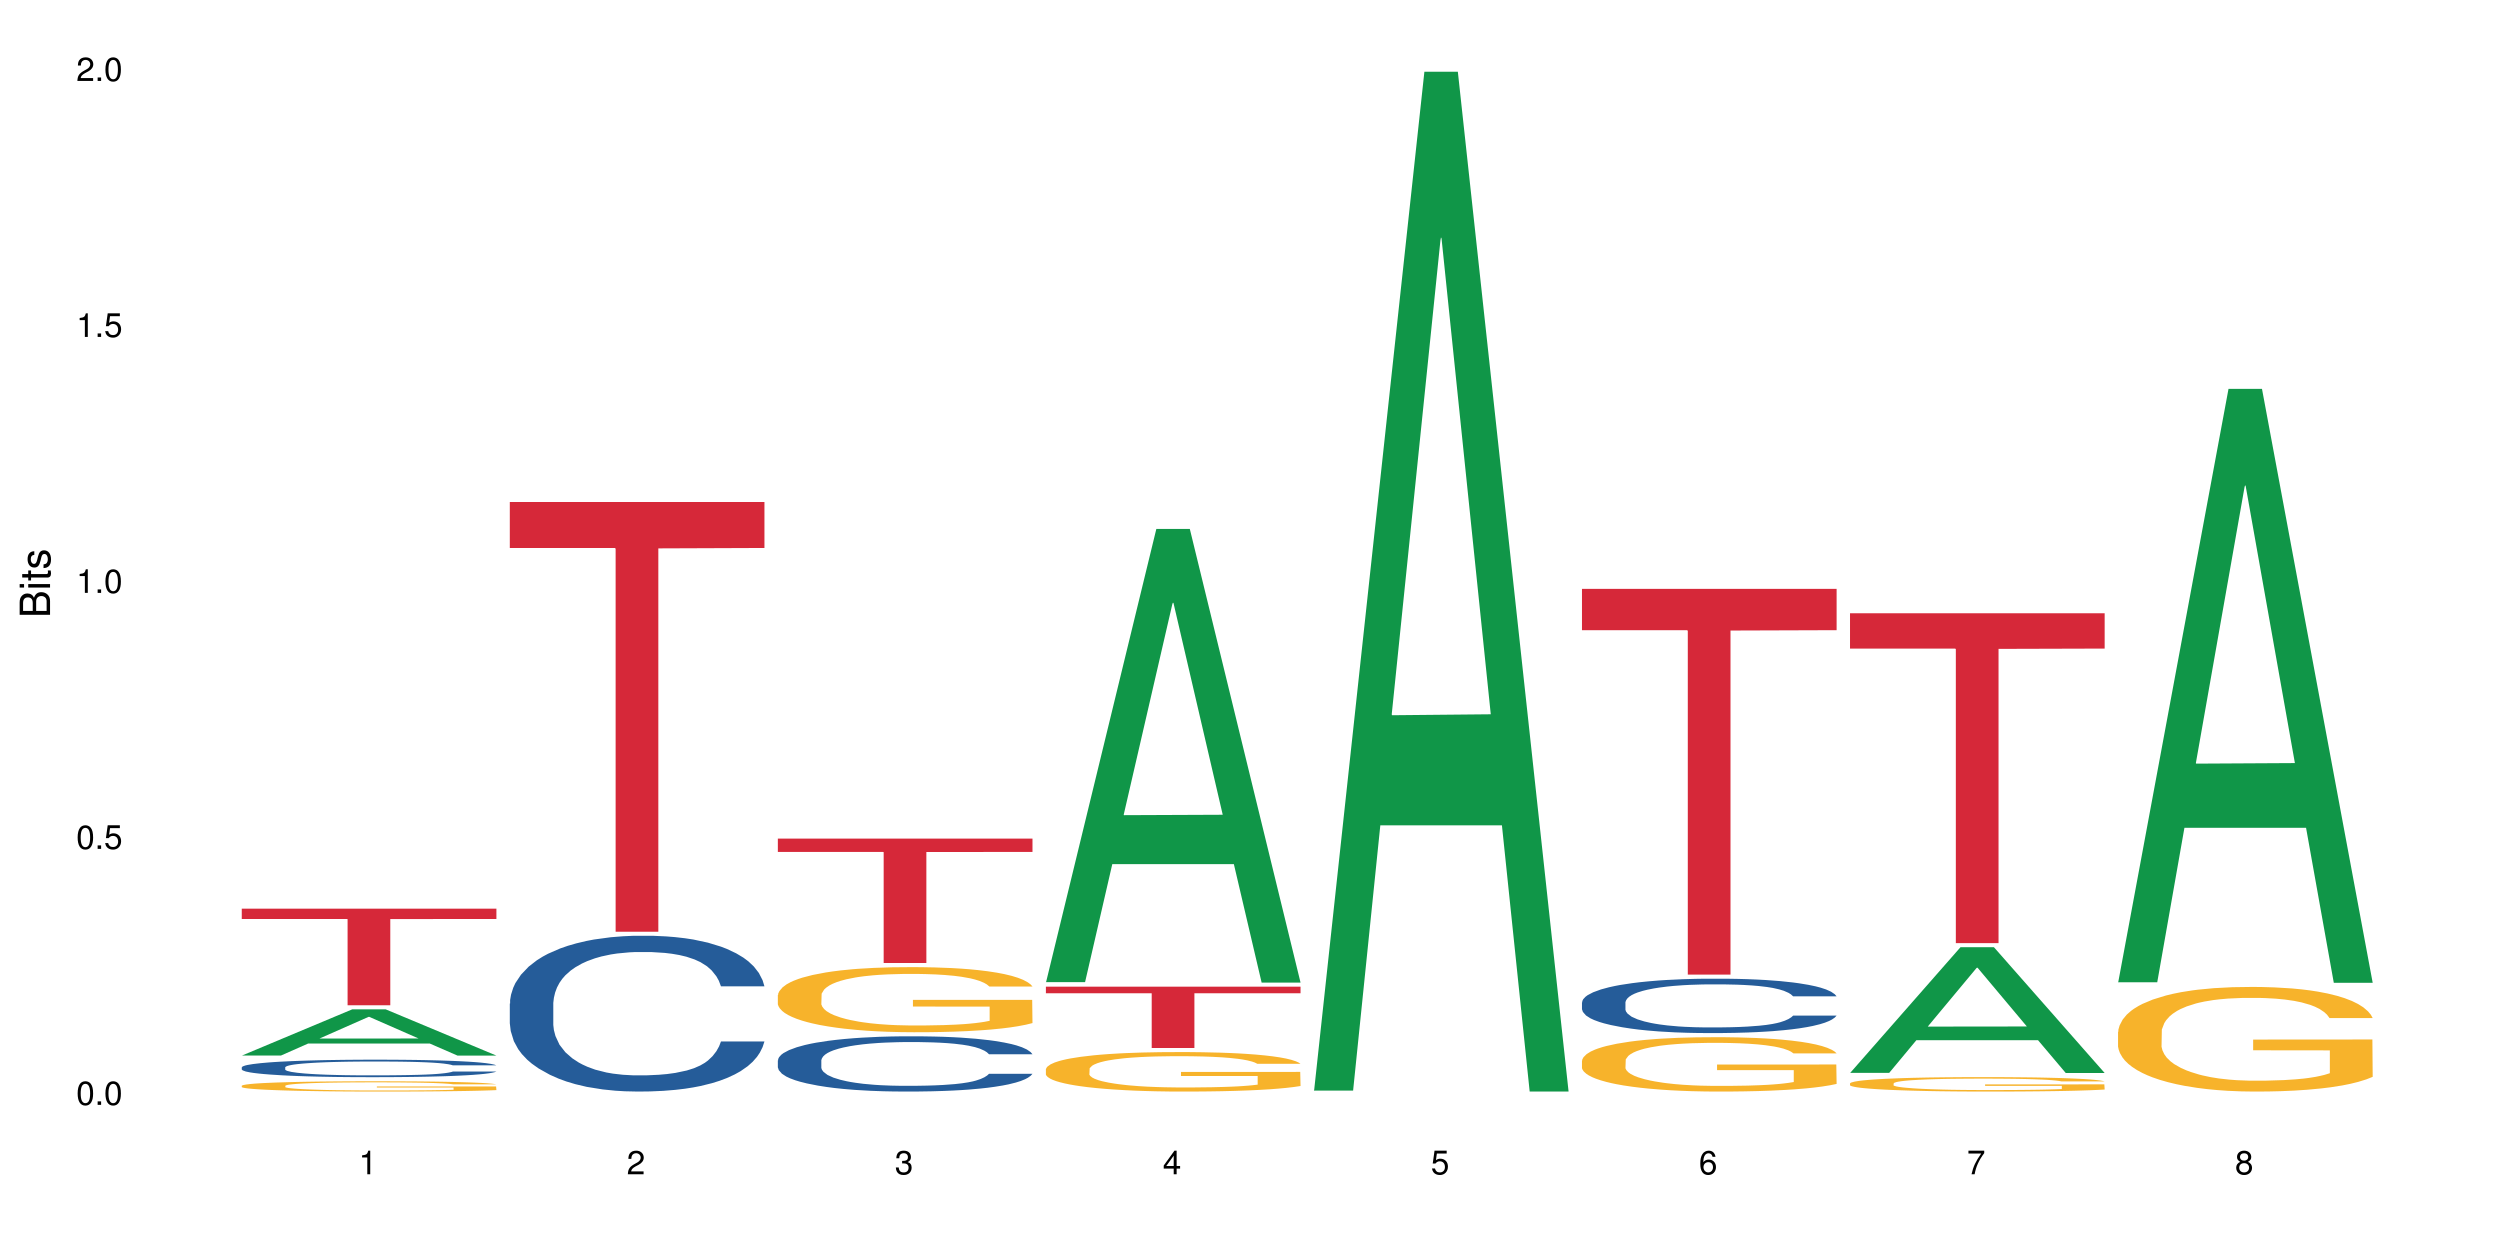 <?xml version="1.0" encoding="UTF-8"?>
<svg xmlns="http://www.w3.org/2000/svg" xmlns:xlink="http://www.w3.org/1999/xlink" width="720pt" height="360pt" viewBox="0 0 720 360" version="1.1">
<defs>
<g>
<symbol overflow="visible" id="glyph0-0">
<path style="stroke:none;" d=""/>
</symbol>
<symbol overflow="visible" id="glyph0-1">
<path style="stroke:none;" d="M 2.641 -6.797 C 2 -6.797 1.422 -6.531 1.078 -6.047 C 0.641 -5.453 0.406 -4.547 0.406 -3.297 C 0.406 -1 1.188 0.219 2.641 0.219 C 4.078 0.219 4.859 -1 4.859 -3.234 C 4.859 -4.562 4.656 -5.438 4.203 -6.047 C 3.844 -6.531 3.281 -6.797 2.641 -6.797 Z M 2.641 -6.047 C 3.547 -6.047 4 -5.125 4 -3.312 C 4 -1.375 3.562 -0.484 2.625 -0.484 C 1.734 -0.484 1.281 -1.422 1.281 -3.281 C 1.281 -5.141 1.734 -6.047 2.641 -6.047 Z M 2.641 -6.047 "/>
</symbol>
<symbol overflow="visible" id="glyph0-2">
<path style="stroke:none;" d="M 1.828 -1 L 0.828 -1 L 0.828 0 L 1.828 0 Z M 1.828 -1 "/>
</symbol>
<symbol overflow="visible" id="glyph0-3">
<path style="stroke:none;" d="M 4.562 -6.797 L 1.062 -6.797 L 0.547 -3.094 L 1.328 -3.094 C 1.719 -3.562 2.047 -3.734 2.578 -3.734 C 3.484 -3.734 4.062 -3.109 4.062 -2.094 C 4.062 -1.125 3.484 -0.531 2.578 -0.531 C 1.828 -0.531 1.375 -0.906 1.188 -1.672 L 0.328 -1.672 C 0.453 -1.109 0.547 -0.844 0.75 -0.594 C 1.125 -0.078 1.828 0.219 2.594 0.219 C 3.969 0.219 4.922 -0.781 4.922 -2.219 C 4.922 -3.562 4.031 -4.484 2.719 -4.484 C 2.25 -4.484 1.859 -4.359 1.469 -4.062 L 1.734 -5.969 L 4.562 -5.969 Z M 4.562 -6.797 "/>
</symbol>
<symbol overflow="visible" id="glyph0-4">
<path style="stroke:none;" d="M 2.484 -4.844 L 2.484 0 L 3.328 0 L 3.328 -6.797 L 2.766 -6.797 C 2.469 -5.75 2.281 -5.609 0.984 -5.453 L 0.984 -4.844 Z M 2.484 -4.844 "/>
</symbol>
<symbol overflow="visible" id="glyph0-5">
<path style="stroke:none;" d="M 4.859 -0.828 L 1.281 -0.828 C 1.359 -1.391 1.672 -1.75 2.5 -2.234 L 3.469 -2.75 C 4.406 -3.266 4.906 -3.969 4.906 -4.812 C 4.906 -5.375 4.672 -5.906 4.266 -6.266 C 3.859 -6.625 3.375 -6.797 2.719 -6.797 C 1.859 -6.797 1.219 -6.5 0.844 -5.922 C 0.609 -5.562 0.5 -5.125 0.484 -4.438 L 1.328 -4.438 C 1.359 -4.906 1.406 -5.188 1.531 -5.406 C 1.75 -5.812 2.188 -6.062 2.703 -6.062 C 3.469 -6.062 4.031 -5.516 4.031 -4.781 C 4.031 -4.25 3.719 -3.797 3.125 -3.438 L 2.234 -2.938 C 0.812 -2.141 0.406 -1.5 0.328 0 L 4.859 0 Z M 4.859 -0.828 "/>
</symbol>
<symbol overflow="visible" id="glyph0-6">
<path style="stroke:none;" d="M 2.125 -3.125 L 2.578 -3.125 C 3.516 -3.125 3.984 -2.703 3.984 -1.891 C 3.984 -1.031 3.469 -0.531 2.578 -0.531 C 1.656 -0.531 1.203 -0.984 1.156 -1.969 L 0.312 -1.969 C 0.344 -1.422 0.438 -1.078 0.609 -0.766 C 0.953 -0.109 1.625 0.219 2.547 0.219 C 3.953 0.219 4.859 -0.609 4.859 -1.906 C 4.859 -2.766 4.516 -3.25 3.703 -3.516 C 4.344 -3.766 4.656 -4.25 4.656 -4.938 C 4.656 -6.109 3.875 -6.797 2.578 -6.797 C 1.203 -6.797 0.484 -6.047 0.453 -4.609 L 1.297 -4.609 C 1.312 -5.016 1.344 -5.25 1.453 -5.453 C 1.641 -5.828 2.062 -6.062 2.594 -6.062 C 3.344 -6.062 3.797 -5.625 3.797 -4.906 C 3.797 -4.422 3.609 -4.141 3.25 -3.984 C 3.016 -3.891 2.719 -3.844 2.125 -3.844 Z M 2.125 -3.125 "/>
</symbol>
<symbol overflow="visible" id="glyph0-7">
<path style="stroke:none;" d="M 3.141 -1.625 L 3.141 0 L 3.984 0 L 3.984 -1.625 L 4.984 -1.625 L 4.984 -2.391 L 3.984 -2.391 L 3.984 -6.797 L 3.359 -6.797 L 0.266 -2.516 L 0.266 -1.625 Z M 3.141 -2.391 L 1 -2.391 L 3.141 -5.359 Z M 3.141 -2.391 "/>
</symbol>
<symbol overflow="visible" id="glyph0-8">
<path style="stroke:none;" d="M 4.781 -5.031 C 4.609 -6.141 3.891 -6.797 2.844 -6.797 C 2.094 -6.797 1.422 -6.438 1.031 -5.828 C 0.609 -5.172 0.406 -4.344 0.406 -3.094 C 0.406 -1.953 0.578 -1.234 0.984 -0.625 C 1.359 -0.078 1.953 0.219 2.703 0.219 C 3.984 0.219 4.922 -0.734 4.922 -2.078 C 4.922 -3.344 4.062 -4.234 2.844 -4.234 C 2.172 -4.234 1.641 -3.969 1.281 -3.469 C 1.281 -5.125 1.828 -6.047 2.797 -6.047 C 3.391 -6.047 3.797 -5.672 3.938 -5.031 Z M 2.734 -3.484 C 3.547 -3.484 4.062 -2.922 4.062 -2 C 4.062 -1.156 3.484 -0.531 2.703 -0.531 C 1.922 -0.531 1.328 -1.188 1.328 -2.047 C 1.328 -2.891 1.906 -3.484 2.734 -3.484 Z M 2.734 -3.484 "/>
</symbol>
<symbol overflow="visible" id="glyph0-9">
<path style="stroke:none;" d="M 4.984 -6.797 L 0.438 -6.797 L 0.438 -5.969 L 4.109 -5.969 C 2.5 -3.656 1.828 -2.234 1.328 0 L 2.219 0 C 2.594 -2.172 3.453 -4.047 4.984 -6.094 Z M 4.984 -6.797 "/>
</symbol>
<symbol overflow="visible" id="glyph0-10">
<path style="stroke:none;" d="M 3.75 -3.578 C 4.453 -4 4.688 -4.344 4.688 -4.984 C 4.688 -6.047 3.844 -6.797 2.641 -6.797 C 1.438 -6.797 0.594 -6.047 0.594 -4.984 C 0.594 -4.359 0.828 -4.016 1.516 -3.578 C 0.734 -3.203 0.359 -2.641 0.359 -1.891 C 0.359 -0.641 1.297 0.219 2.641 0.219 C 3.984 0.219 4.922 -0.641 4.922 -1.875 C 4.922 -2.641 4.531 -3.203 3.75 -3.578 Z M 2.641 -6.047 C 3.359 -6.047 3.812 -5.625 3.812 -4.969 C 3.812 -4.344 3.344 -3.922 2.641 -3.922 C 1.922 -3.922 1.453 -4.344 1.453 -4.984 C 1.453 -5.625 1.922 -6.047 2.641 -6.047 Z M 2.641 -3.203 C 3.484 -3.203 4.062 -2.672 4.062 -1.875 C 4.062 -1.062 3.484 -0.531 2.625 -0.531 C 1.797 -0.531 1.219 -1.078 1.219 -1.875 C 1.219 -2.672 1.797 -3.203 2.641 -3.203 Z M 2.641 -3.203 "/>
</symbol>
<symbol overflow="visible" id="glyph1-0">
<path style="stroke:none;" d=""/>
</symbol>
<symbol overflow="visible" id="glyph1-1">
<path style="stroke:none;" d="M 0 -0.953 L 0 -4.891 C 0 -5.719 -0.234 -6.344 -0.734 -6.797 C -1.188 -7.234 -1.812 -7.469 -2.5 -7.469 C -3.547 -7.469 -4.188 -7 -4.625 -5.875 C -4.984 -6.672 -5.641 -7.094 -6.531 -7.094 C -7.156 -7.094 -7.734 -6.859 -8.141 -6.391 C -8.562 -5.938 -8.75 -5.344 -8.75 -4.5 L -8.75 -0.953 Z M -4.984 -2.062 L -7.766 -2.062 L -7.766 -4.219 C -7.766 -4.844 -7.688 -5.203 -7.453 -5.5 C -7.219 -5.812 -6.859 -5.969 -6.375 -5.969 C -5.906 -5.969 -5.531 -5.812 -5.297 -5.5 C -5.062 -5.203 -4.984 -4.844 -4.984 -4.219 Z M -0.984 -2.062 L -4 -2.062 L -4 -4.781 C -4 -5.328 -3.859 -5.688 -3.578 -5.953 C -3.297 -6.219 -2.922 -6.359 -2.484 -6.359 C -2.062 -6.359 -1.688 -6.219 -1.406 -5.953 C -1.109 -5.688 -0.984 -5.328 -0.984 -4.781 Z M -0.984 -2.062 "/>
</symbol>
<symbol overflow="visible" id="glyph1-2">
<path style="stroke:none;" d="M -6.281 -1.797 L -6.281 -0.797 L 0 -0.797 L 0 -1.797 Z M -8.75 -1.797 L -8.75 -0.797 L -7.484 -0.797 L -7.484 -1.797 Z M -8.75 -1.797 "/>
</symbol>
<symbol overflow="visible" id="glyph1-3">
<path style="stroke:none;" d="M -6.281 -3.047 L -6.281 -2.016 L -8.016 -2.016 L -8.016 -1.016 L -6.281 -1.016 L -6.281 -0.172 L -5.469 -0.172 L -5.469 -1.016 L -0.719 -1.016 C -0.078 -1.016 0.281 -1.453 0.281 -2.234 C 0.281 -2.469 0.25 -2.719 0.188 -3.047 L -0.641 -3.047 C -0.609 -2.922 -0.594 -2.766 -0.594 -2.562 C -0.594 -2.141 -0.719 -2.016 -1.156 -2.016 L -5.469 -2.016 L -5.469 -3.047 Z M -6.281 -3.047 "/>
</symbol>
<symbol overflow="visible" id="glyph1-4">
<path style="stroke:none;" d="M -4.531 -5.25 C -5.766 -5.25 -6.469 -4.422 -6.469 -2.969 C -6.469 -1.516 -5.719 -0.562 -4.547 -0.562 C -3.562 -0.562 -3.094 -1.062 -2.734 -2.562 L -2.516 -3.484 C -2.344 -4.188 -2.094 -4.469 -1.625 -4.469 C -1.047 -4.469 -0.641 -3.875 -0.641 -3 C -0.641 -2.453 -0.797 -2 -1.062 -1.75 C -1.25 -1.594 -1.422 -1.531 -1.875 -1.469 L -1.875 -0.406 C -0.422 -0.453 0.281 -1.266 0.281 -2.922 C 0.281 -4.5 -0.5 -5.516 -1.719 -5.516 C -2.656 -5.516 -3.172 -4.984 -3.469 -3.734 L -3.703 -2.766 C -3.891 -1.953 -4.156 -1.609 -4.594 -1.609 C -5.172 -1.609 -5.547 -2.125 -5.547 -2.938 C -5.547 -3.75 -5.203 -4.172 -4.531 -4.203 Z M -4.531 -5.25 "/>
</symbol>
</g>
</defs>
<g id="surface9715">
<rect x="0" y="0" width="720" height="360" style="fill:rgb(100%,100%,100%);fill-opacity:1;stroke:none;"/>
<path style=" stroke:none;fill-rule:nonzero;fill:rgb(6.275%,58.824%,28.235%);fill-opacity:1;" d="M 69.629 304 L 69.707 303.988 L 101.441 290.691 L 111.078 290.691 L 142.965 304.012 L 131.762 304.012 L 123.77 300.535 L 88.746 300.535 L 80.91 304 L 69.629 304 L 92.117 299.098 L 120.559 299.086 L 106.375 292.867 L 106.219 292.855 L 106.062 292.891 L 92.039 299.086 L 92.117 299.098 Z M 69.629 304 "/>
<path style=" stroke:none;fill-rule:nonzero;fill:rgb(14.51%,36.078%,60%);fill-opacity:1;" d="M 69.629 307.383 L 69.719 307.379 L 69.719 307.27 L 69.988 307.094 L 70.613 306.871 L 71.238 306.719 L 72.848 306.449 L 75.086 306.188 L 77.41 305.984 L 79.109 305.863 L 80.629 305.773 L 84.117 305.602 L 86.355 305.516 L 88.77 305.438 L 91.719 305.359 L 93.867 305.312 L 98.695 305.238 L 102.273 305.207 L 105.047 305.191 L 111.039 305.191 L 114.613 305.211 L 117.207 305.234 L 120.07 305.27 L 122.484 305.312 L 126.688 305.414 L 130.445 305.543 L 132.145 305.617 L 134.828 305.758 L 136.883 305.895 L 138.316 306.016 L 139.926 306.188 L 141.355 306.395 L 142.43 306.629 L 142.965 306.824 L 130.445 306.824 L 129.82 306.641 L 129.102 306.5 L 127.762 306.312 L 126.422 306.176 L 124.543 306.043 L 122.844 305.957 L 120.516 305.867 L 118.461 305.812 L 116.312 305.773 L 114.258 305.746 L 110.32 305.719 L 105.762 305.719 L 104.062 305.727 L 100.574 305.762 L 98.695 305.797 L 96.012 305.859 L 94.133 305.918 L 91.898 306.012 L 90.379 306.09 L 88.5 306.211 L 87.16 306.316 L 85.637 306.469 L 84.742 306.582 L 83.938 306.711 L 83.223 306.863 L 82.688 307.023 L 82.328 307.195 L 82.148 307.359 L 82.148 308.074 L 82.328 308.238 L 82.777 308.434 L 83.938 308.715 L 85.637 308.957 L 87.605 309.152 L 89.484 309.289 L 90.559 309.352 L 91.988 309.426 L 94.223 309.52 L 97.445 309.609 L 99.32 309.648 L 102.184 309.684 L 105.137 309.703 L 109.07 309.703 L 112.559 309.684 L 114.883 309.66 L 117.297 309.625 L 120.605 309.547 L 122.664 309.473 L 124.453 309.387 L 125.793 309.297 L 126.688 309.223 L 128.031 309.082 L 129.102 308.926 L 129.906 308.766 L 130.445 308.605 L 142.965 308.605 L 142.43 308.793 L 141.625 308.973 L 140.82 309.105 L 139.566 309.266 L 138.137 309.406 L 136.078 309.57 L 134.379 309.676 L 132.145 309.789 L 130.086 309.879 L 127.852 309.957 L 124.543 310.047 L 122.395 310.094 L 120.07 310.137 L 117.297 310.172 L 113.809 310.203 L 110.055 310.223 L 106.566 310.227 L 102.809 310.219 L 100.035 310.199 L 96.371 310.16 L 91.809 310.074 L 88.5 309.988 L 85.906 309.902 L 83.672 309.809 L 81.168 309.684 L 77.945 309.48 L 75.98 309.324 L 74.637 309.195 L 73.117 309.016 L 72.043 308.855 L 70.793 308.598 L 69.898 308.27 L 69.629 308.02 Z M 69.629 307.383 "/>
<path style=" stroke:none;fill-rule:nonzero;fill:rgb(96.863%,70.196%,16.863%);fill-opacity:1;" d="M 69.629 312.676 L 69.719 312.672 L 69.719 312.621 L 70.078 312.496 L 70.973 312.328 L 72.133 312.191 L 73.387 312.082 L 74.191 312.027 L 75.531 311.945 L 76.695 311.887 L 79.645 311.766 L 83.402 311.652 L 85.461 311.602 L 87.785 311.555 L 91.094 311.504 L 92.613 311.484 L 97.266 311.441 L 102.543 311.414 L 108.355 311.406 L 111.039 311.41 L 114.703 311.422 L 119.711 311.449 L 122.574 311.477 L 124.809 311.504 L 127.137 311.539 L 129.996 311.594 L 132.68 311.66 L 134.828 311.723 L 136.973 311.805 L 138.762 311.891 L 140.281 311.984 L 141.625 312.102 L 142.43 312.195 L 142.965 312.289 L 130.535 312.289 L 129.82 312.195 L 129.016 312.121 L 127.672 312.031 L 126.332 311.969 L 124.988 311.914 L 122.484 311.844 L 120.34 311.801 L 117.656 311.766 L 115.062 311.738 L 112.109 311.723 L 110.32 311.719 L 105.582 311.719 L 101.289 311.738 L 98.785 311.758 L 96.996 311.781 L 94.492 311.82 L 92.973 311.855 L 92.078 311.875 L 89.395 311.961 L 87.605 312.035 L 86.621 312.086 L 85.371 312.168 L 84.477 312.242 L 83.492 312.348 L 82.953 312.43 L 82.238 312.613 L 82.148 313.102 L 82.418 313.203 L 82.953 313.316 L 83.672 313.414 L 84.742 313.516 L 85.816 313.594 L 87.695 313.699 L 89.305 313.77 L 90.559 313.816 L 92.973 313.891 L 93.957 313.914 L 96.281 313.961 L 98.695 314 L 101.648 314.031 L 103.883 314.047 L 107.461 314.062 L 112.02 314.062 L 117.387 314.047 L 120.785 314.023 L 123.109 314.004 L 124.633 313.984 L 126.508 313.953 L 127.852 313.926 L 129.102 313.898 L 130.625 313.852 L 130.625 313.203 L 108.535 313.203 L 108.535 312.898 L 142.875 312.895 L 142.965 313.953 L 141.086 314.027 L 138.762 314.098 L 136.527 314.152 L 134.199 314.199 L 130.891 314.25 L 128.207 314.281 L 124.094 314.32 L 120.34 314.344 L 116.402 314.359 L 112.914 314.367 L 108.801 314.371 L 105.137 314.367 L 101.199 314.348 L 98.07 314.328 L 95.207 314.301 L 92.344 314.266 L 88.77 314.207 L 86.441 314.164 L 84.027 314.105 L 81.613 314.039 L 79.469 313.965 L 78.035 313.906 L 76.605 313.844 L 75.086 313.762 L 73.652 313.668 L 72.582 313.586 L 71.598 313.492 L 70.883 313.402 L 70.164 313.281 L 69.809 313.184 L 69.629 313.098 Z M 69.629 312.676 "/>
<path style=" stroke:none;fill-rule:nonzero;fill:rgb(83.922%,15.686%,22.353%);fill-opacity:1;" d="M 69.629 261.688 L 142.965 261.688 L 142.965 264.668 L 112.402 264.691 L 112.402 289.512 L 100.105 289.512 L 100.105 264.719 L 99.926 264.668 L 69.629 264.668 Z M 69.629 261.688 "/>
<path style=" stroke:none;fill-rule:nonzero;fill:rgb(14.51%,36.078%,60%);fill-opacity:1;" d="M 146.824 289.031 L 146.914 288.992 L 146.914 288.008 L 147.184 286.449 L 147.809 284.48 L 148.434 283.129 L 150.043 280.711 L 152.281 278.371 L 154.605 276.57 L 156.305 275.504 L 157.824 274.684 L 161.312 273.164 L 163.551 272.387 L 165.965 271.691 L 168.914 270.992 L 171.062 270.582 L 175.891 269.926 L 179.469 269.641 L 182.242 269.516 L 188.234 269.516 L 191.812 269.68 L 194.406 269.887 L 197.266 270.215 L 199.68 270.582 L 203.883 271.484 L 207.641 272.633 L 209.34 273.289 L 212.023 274.559 L 214.078 275.789 L 215.512 276.855 L 217.121 278.371 L 218.551 280.219 L 219.625 282.309 L 220.16 284.07 L 207.641 284.07 L 207.016 282.434 L 206.301 281.16 L 204.957 279.48 L 203.617 278.289 L 201.738 277.102 L 200.039 276.324 L 197.715 275.543 L 195.656 275.051 L 193.512 274.684 L 191.453 274.438 L 187.52 274.191 L 182.957 274.191 L 181.258 274.273 L 177.77 274.602 L 175.891 274.887 L 173.207 275.461 L 171.332 275.996 L 169.094 276.816 L 167.574 277.512 L 165.695 278.578 L 164.355 279.52 L 162.836 280.875 L 161.941 281.898 L 161.137 283.047 L 160.418 284.398 L 159.883 285.836 L 159.523 287.352 L 159.348 288.828 L 159.348 295.184 L 159.523 296.66 L 159.973 298.379 L 161.137 300.883 L 162.836 303.055 L 164.801 304.777 L 166.68 306.008 L 167.754 306.582 L 169.184 307.238 L 171.418 308.059 L 174.641 308.875 L 176.516 309.203 L 179.379 309.531 L 182.332 309.695 L 186.266 309.695 L 189.754 309.531 L 192.078 309.328 L 194.492 309 L 197.805 308.301 L 199.859 307.648 L 201.648 306.867 L 202.988 306.09 L 203.883 305.434 L 205.227 304.16 L 206.301 302.77 L 207.105 301.332 L 207.641 299.938 L 220.16 299.938 L 219.625 301.578 L 218.82 303.176 L 218.016 304.367 L 216.762 305.801 L 215.332 307.074 L 213.273 308.508 L 211.574 309.449 L 209.34 310.477 L 207.281 311.254 L 205.047 311.953 L 201.738 312.773 L 199.59 313.184 L 197.266 313.551 L 194.492 313.879 L 191.004 314.164 L 187.25 314.328 L 183.762 314.371 L 180.004 314.289 L 177.234 314.125 L 173.566 313.754 L 169.004 313.02 L 165.695 312.238 L 163.102 311.461 L 160.867 310.641 L 158.363 309.531 L 155.145 307.73 L 153.176 306.336 L 151.832 305.188 L 150.312 303.586 L 149.238 302.152 L 147.988 299.855 L 147.094 296.945 L 146.824 294.691 Z M 146.824 289.031 "/>
<path style=" stroke:none;fill-rule:nonzero;fill:rgb(83.922%,15.686%,22.353%);fill-opacity:1;" d="M 146.824 144.57 L 220.16 144.57 L 220.16 157.816 L 189.598 157.934 L 189.598 268.336 L 177.301 268.336 L 177.301 158.051 L 177.121 157.816 L 146.824 157.816 Z M 146.824 144.57 "/>
<path style=" stroke:none;fill-rule:nonzero;fill:rgb(14.51%,36.078%,60%);fill-opacity:1;" d="M 224.02 305.387 L 224.109 305.371 L 224.109 305.023 L 224.379 304.469 L 225.004 303.773 L 225.633 303.293 L 227.242 302.434 L 229.477 301.605 L 231.801 300.965 L 233.5 300.586 L 235.023 300.297 L 238.508 299.758 L 240.746 299.484 L 243.16 299.234 L 246.113 298.988 L 248.258 298.844 L 253.086 298.609 L 256.664 298.508 L 259.438 298.465 L 265.43 298.465 L 269.008 298.523 L 271.602 298.594 L 274.461 298.711 L 276.875 298.844 L 281.082 299.164 L 284.836 299.57 L 286.535 299.801 L 289.219 300.254 L 291.277 300.688 L 292.707 301.066 L 294.316 301.605 L 295.746 302.258 L 296.82 303 L 297.355 303.625 L 284.836 303.625 L 284.211 303.043 L 283.496 302.594 L 282.152 301.996 L 280.812 301.578 L 278.934 301.156 L 277.234 300.879 L 274.91 300.602 L 272.852 300.426 L 270.707 300.297 L 268.648 300.211 L 264.715 300.121 L 260.152 300.121 L 258.453 300.152 L 254.965 300.27 L 253.086 300.371 L 250.406 300.574 L 248.527 300.762 L 246.289 301.055 L 244.77 301.301 L 242.891 301.68 L 241.551 302.012 L 240.031 302.492 L 239.137 302.855 L 238.332 303.262 L 237.613 303.742 L 237.078 304.25 L 236.723 304.789 L 236.543 305.312 L 236.543 307.566 L 236.723 308.09 L 237.168 308.699 L 238.332 309.586 L 240.031 310.359 L 241.996 310.969 L 243.875 311.406 L 244.949 311.609 L 246.379 311.84 L 248.617 312.133 L 251.836 312.422 L 253.715 312.539 L 256.574 312.656 L 259.527 312.715 L 263.461 312.715 L 266.949 312.656 L 269.273 312.582 L 271.691 312.465 L 275 312.219 L 277.055 311.984 L 278.844 311.711 L 280.188 311.434 L 281.082 311.199 L 282.422 310.75 L 283.496 310.258 L 284.301 309.746 L 284.836 309.254 L 297.355 309.254 L 296.82 309.836 L 296.016 310.402 L 295.211 310.824 L 293.957 311.332 L 292.527 311.781 L 290.473 312.293 L 288.773 312.625 L 286.535 312.988 L 284.48 313.266 L 282.242 313.512 L 278.934 313.805 L 276.789 313.949 L 274.461 314.078 L 271.691 314.195 L 268.203 314.297 L 264.445 314.355 L 260.957 314.371 L 257.203 314.34 L 254.43 314.285 L 250.762 314.152 L 246.199 313.891 L 242.891 313.613 L 240.297 313.34 L 238.062 313.047 L 235.559 312.656 L 232.34 312.016 L 230.371 311.52 L 229.031 311.113 L 227.508 310.547 L 226.438 310.039 L 225.184 309.223 L 224.289 308.191 L 224.02 307.391 Z M 224.02 305.387 "/>
<path style=" stroke:none;fill-rule:nonzero;fill:rgb(96.863%,70.196%,16.863%);fill-opacity:1;" d="M 224.02 286.562 L 224.109 286.547 L 224.109 286.203 L 224.469 285.434 L 225.363 284.371 L 226.523 283.5 L 227.777 282.812 L 228.582 282.453 L 229.926 281.941 L 231.086 281.562 L 234.039 280.793 L 237.793 280.074 L 239.852 279.766 L 242.176 279.473 L 245.484 279.148 L 247.004 279.027 L 251.656 278.754 L 256.934 278.582 L 262.746 278.531 L 265.43 278.551 L 269.098 278.617 L 274.105 278.805 L 276.965 278.977 L 279.203 279.148 L 281.527 279.371 L 284.391 279.715 L 287.074 280.125 L 289.219 280.535 L 291.367 281.051 L 293.152 281.598 L 294.676 282.195 L 296.016 282.918 L 296.82 283.516 L 297.355 284.113 L 284.926 284.113 L 284.211 283.516 L 283.406 283.055 L 282.062 282.488 L 280.723 282.078 L 279.383 281.75 L 276.875 281.305 L 274.73 281.031 L 272.047 280.793 L 269.453 280.637 L 266.504 280.535 L 264.715 280.5 L 259.973 280.5 L 255.68 280.621 L 253.176 280.758 L 251.387 280.895 L 248.883 281.152 L 247.363 281.359 L 246.469 281.496 L 243.785 282.027 L 241.996 282.504 L 241.016 282.832 L 239.762 283.344 L 238.867 283.809 L 237.883 284.492 L 237.348 285.004 L 236.633 286.172 L 236.543 289.254 L 236.809 289.902 L 237.348 290.605 L 238.062 291.223 L 239.137 291.875 L 240.207 292.371 L 242.086 293.039 L 243.695 293.484 L 244.949 293.773 L 247.363 294.238 L 248.348 294.391 L 250.672 294.699 L 253.086 294.938 L 256.039 295.145 L 258.273 295.246 L 261.852 295.332 L 266.414 295.332 L 271.777 295.23 L 275.176 295.094 L 277.504 294.957 L 279.023 294.836 L 280.902 294.648 L 282.242 294.477 L 283.496 294.289 L 285.016 293.996 L 285.016 289.902 L 262.926 289.887 L 262.926 287.969 L 297.27 287.953 L 297.355 294.648 L 295.48 295.109 L 293.152 295.555 L 290.918 295.898 L 288.594 296.188 L 285.285 296.516 L 282.602 296.719 L 278.488 296.961 L 274.73 297.113 L 270.797 297.215 L 267.309 297.27 L 263.195 297.285 L 259.527 297.25 L 255.59 297.148 L 252.461 297.012 L 249.598 296.84 L 246.738 296.617 L 243.16 296.258 L 240.836 295.965 L 238.422 295.605 L 236.004 295.18 L 233.859 294.715 L 232.43 294.355 L 230.996 293.945 L 229.477 293.434 L 228.047 292.848 L 226.973 292.32 L 225.988 291.719 L 225.273 291.152 L 224.559 290.383 L 224.199 289.766 L 224.02 289.234 Z M 224.02 286.562 "/>
<path style=" stroke:none;fill-rule:nonzero;fill:rgb(83.922%,15.686%,22.353%);fill-opacity:1;" d="M 224.02 241.512 L 297.355 241.512 L 297.355 245.352 L 266.793 245.383 L 266.793 277.352 L 254.496 277.352 L 254.496 245.418 L 254.316 245.352 L 224.02 245.352 Z M 224.02 241.512 "/>
<path style=" stroke:none;fill-rule:nonzero;fill:rgb(6.275%,58.824%,28.235%);fill-opacity:1;" d="M 301.219 282.859 L 301.297 282.738 L 333.027 152.328 L 342.664 152.328 L 374.555 282.98 L 363.348 282.98 L 355.355 248.879 L 320.336 248.879 L 312.5 282.859 L 301.219 282.859 L 323.703 234.77 L 352.145 234.648 L 337.965 173.676 L 337.809 173.555 L 337.648 173.922 L 323.625 234.648 L 323.703 234.77 Z M 301.219 282.859 "/>
<path style=" stroke:none;fill-rule:nonzero;fill:rgb(96.863%,70.196%,16.863%);fill-opacity:1;" d="M 301.219 307.867 L 301.305 307.855 L 301.305 307.648 L 301.664 307.18 L 302.559 306.539 L 303.723 306.008 L 304.973 305.594 L 305.777 305.375 L 307.121 305.062 L 308.281 304.832 L 311.234 304.367 L 314.988 303.93 L 317.047 303.742 L 319.371 303.566 L 322.68 303.367 L 324.203 303.297 L 328.852 303.129 L 334.129 303.027 L 339.941 302.996 L 342.625 303.004 L 346.293 303.047 L 351.301 303.16 L 354.164 303.266 L 356.398 303.367 L 358.723 303.504 L 361.586 303.711 L 364.27 303.961 L 366.414 304.211 L 368.562 304.523 L 370.352 304.855 L 371.871 305.219 L 373.211 305.656 L 374.016 306.02 L 374.555 306.383 L 362.121 306.383 L 361.406 306.02 L 360.602 305.738 L 359.262 305.395 L 357.918 305.145 L 356.578 304.949 L 354.074 304.68 L 351.926 304.512 L 349.242 304.367 L 346.648 304.273 L 343.699 304.211 L 341.91 304.191 L 337.168 304.191 L 332.875 304.262 L 330.371 304.344 L 328.586 304.43 L 326.078 304.586 L 324.559 304.707 L 323.664 304.793 L 320.98 305.113 L 319.195 305.406 L 318.211 305.602 L 316.957 305.914 L 316.062 306.195 L 315.078 306.609 L 314.543 306.922 L 313.828 307.629 L 313.738 309.5 L 314.008 309.895 L 314.543 310.32 L 315.258 310.691 L 316.332 311.086 L 317.406 311.391 L 319.281 311.793 L 320.895 312.062 L 322.145 312.242 L 324.559 312.52 L 325.543 312.613 L 327.867 312.801 L 330.285 312.949 L 333.234 313.07 L 335.469 313.133 L 339.047 313.188 L 343.609 313.188 L 348.977 313.125 L 352.375 313.039 L 354.699 312.957 L 356.219 312.887 L 358.098 312.77 L 359.438 312.668 L 360.691 312.551 L 362.211 312.375 L 362.211 309.895 L 340.121 309.883 L 340.121 308.719 L 374.465 308.707 L 374.555 312.77 L 372.676 313.051 L 370.352 313.32 L 368.113 313.527 L 365.789 313.707 L 362.48 313.902 L 359.797 314.027 L 355.684 314.172 L 351.926 314.266 L 347.992 314.328 L 344.504 314.359 L 340.391 314.371 L 336.723 314.352 L 332.789 314.289 L 329.656 314.203 L 326.797 314.102 L 323.934 313.965 L 320.355 313.746 L 318.031 313.57 L 315.617 313.352 L 313.203 313.094 L 311.055 312.812 L 309.625 312.594 L 308.191 312.344 L 306.672 312.031 L 305.242 311.68 L 304.168 311.359 L 303.184 310.996 L 302.469 310.652 L 301.754 310.184 L 301.395 309.809 L 301.219 309.488 Z M 301.219 307.867 "/>
<path style=" stroke:none;fill-rule:nonzero;fill:rgb(83.922%,15.686%,22.353%);fill-opacity:1;" d="M 301.219 284.16 L 374.555 284.16 L 374.555 286.051 L 343.988 286.066 L 343.988 301.816 L 331.691 301.816 L 331.691 286.086 L 331.516 286.051 L 301.219 286.051 Z M 301.219 284.16 "/>
<path style=" stroke:none;fill-rule:nonzero;fill:rgb(6.275%,58.824%,28.235%);fill-opacity:1;" d="M 378.414 314.094 L 378.492 313.82 L 410.223 20.664 L 419.859 20.664 L 451.75 314.371 L 440.547 314.371 L 432.555 237.703 L 397.531 237.703 L 389.695 314.094 L 378.414 314.094 L 400.898 205.988 L 429.34 205.711 L 415.16 68.648 L 415.004 68.375 L 414.848 69.199 L 400.82 205.711 L 400.898 205.988 Z M 378.414 314.094 "/>
<path style=" stroke:none;fill-rule:nonzero;fill:rgb(14.51%,36.078%,60%);fill-opacity:1;" d="M 455.609 288.684 L 455.699 288.668 L 455.699 288.324 L 455.965 287.781 L 456.594 287.094 L 457.219 286.621 L 458.828 285.777 L 461.066 284.961 L 463.391 284.332 L 465.09 283.961 L 466.609 283.672 L 470.098 283.145 L 472.332 282.871 L 474.746 282.629 L 477.699 282.383 L 479.848 282.242 L 484.676 282.012 L 488.254 281.91 L 491.023 281.867 L 497.016 281.867 L 500.594 281.926 L 503.188 281.996 L 506.051 282.113 L 508.465 282.242 L 512.668 282.555 L 516.426 282.957 L 518.125 283.188 L 520.805 283.629 L 522.863 284.059 L 524.293 284.43 L 525.906 284.961 L 527.336 285.605 L 528.41 286.336 L 528.945 286.949 L 516.426 286.949 L 515.797 286.379 L 515.082 285.934 L 513.742 285.348 L 512.398 284.934 L 510.523 284.516 L 508.824 284.246 L 506.496 283.973 L 504.441 283.801 L 502.293 283.672 L 500.238 283.586 L 496.301 283.5 L 491.742 283.5 L 490.043 283.531 L 486.555 283.645 L 484.676 283.746 L 481.992 283.945 L 480.113 284.133 L 477.879 284.418 L 476.359 284.66 L 474.48 285.031 L 473.137 285.363 L 471.617 285.836 L 470.723 286.191 L 469.918 286.594 L 469.203 287.066 L 468.668 287.566 L 468.309 288.098 L 468.129 288.613 L 468.129 290.832 L 468.309 291.348 L 468.758 291.945 L 469.918 292.82 L 471.617 293.578 L 473.586 294.18 L 475.465 294.609 L 476.535 294.809 L 477.969 295.039 L 480.203 295.324 L 483.422 295.613 L 485.301 295.727 L 488.164 295.84 L 491.113 295.898 L 495.051 295.898 L 498.539 295.84 L 500.863 295.77 L 503.277 295.656 L 506.586 295.41 L 508.645 295.184 L 510.434 294.91 L 511.773 294.637 L 512.668 294.41 L 514.008 293.965 L 515.082 293.48 L 515.887 292.977 L 516.426 292.492 L 528.945 292.492 L 528.41 293.062 L 527.605 293.621 L 526.797 294.039 L 525.547 294.539 L 524.117 294.98 L 522.059 295.484 L 520.359 295.812 L 518.125 296.172 L 516.066 296.441 L 513.832 296.684 L 510.523 296.973 L 508.375 297.113 L 506.051 297.242 L 503.277 297.359 L 499.789 297.457 L 496.035 297.516 L 492.547 297.531 L 488.789 297.5 L 486.016 297.445 L 482.352 297.316 L 477.789 297.059 L 474.48 296.785 L 471.887 296.516 L 469.648 296.227 L 467.145 295.84 L 463.926 295.211 L 461.957 294.723 L 460.617 294.324 L 459.098 293.766 L 458.023 293.266 L 456.773 292.461 L 455.879 291.445 L 455.609 290.66 Z M 455.609 288.684 "/>
<path style=" stroke:none;fill-rule:nonzero;fill:rgb(96.863%,70.196%,16.863%);fill-opacity:1;" d="M 455.609 305.418 L 455.699 305.402 L 455.699 305.117 L 456.055 304.473 L 456.949 303.586 L 458.113 302.855 L 459.367 302.285 L 460.172 301.984 L 461.512 301.555 L 462.676 301.242 L 465.625 300.598 L 469.383 299.996 L 471.438 299.738 L 473.766 299.496 L 477.074 299.223 L 478.594 299.125 L 483.246 298.895 L 488.52 298.754 L 494.336 298.711 L 497.016 298.723 L 500.684 298.781 L 505.691 298.938 L 508.555 299.082 L 510.789 299.223 L 513.117 299.41 L 515.977 299.695 L 518.66 300.039 L 520.805 300.383 L 522.953 300.812 L 524.742 301.27 L 526.262 301.77 L 527.605 302.371 L 528.41 302.871 L 528.945 303.371 L 516.516 303.371 L 515.797 302.871 L 514.992 302.484 L 513.652 302.012 L 512.309 301.672 L 510.969 301.398 L 508.465 301.027 L 506.316 300.797 L 503.637 300.598 L 501.043 300.469 L 498.09 300.383 L 496.301 300.355 L 491.562 300.355 L 487.27 300.453 L 484.766 300.57 L 482.977 300.684 L 480.473 300.898 L 478.953 301.07 L 478.059 301.184 L 475.375 301.629 L 473.586 302.027 L 472.602 302.301 L 471.348 302.73 L 470.457 303.113 L 469.473 303.688 L 468.934 304.117 L 468.219 305.09 L 468.129 307.664 L 468.398 308.207 L 468.934 308.793 L 469.648 309.309 L 470.723 309.852 L 471.797 310.266 L 473.676 310.824 L 475.285 311.195 L 476.535 311.438 L 478.953 311.824 L 479.934 311.953 L 482.262 312.211 L 484.676 312.41 L 487.625 312.582 L 489.863 312.668 L 493.441 312.738 L 498 312.738 L 503.367 312.656 L 506.766 312.539 L 509.09 312.426 L 510.609 312.324 L 512.488 312.168 L 513.832 312.023 L 515.082 311.867 L 516.602 311.625 L 516.602 308.207 L 494.512 308.191 L 494.512 306.59 L 528.855 306.574 L 528.945 312.168 L 527.066 312.555 L 524.742 312.926 L 522.508 313.211 L 520.18 313.457 L 516.871 313.727 L 514.188 313.898 L 510.074 314.098 L 506.316 314.227 L 502.383 314.312 L 498.895 314.355 L 494.781 314.371 L 491.113 314.344 L 487.18 314.258 L 484.051 314.141 L 481.188 314 L 478.324 313.812 L 474.746 313.512 L 472.422 313.27 L 470.008 312.969 L 467.594 312.613 L 465.445 312.227 L 464.016 311.926 L 462.586 311.582 L 461.066 311.152 L 459.633 310.668 L 458.559 310.223 L 457.578 309.723 L 456.859 309.25 L 456.145 308.605 L 455.789 308.094 L 455.609 307.648 Z M 455.609 305.418 "/>
<path style=" stroke:none;fill-rule:nonzero;fill:rgb(83.922%,15.686%,22.353%);fill-opacity:1;" d="M 455.609 169.598 L 528.945 169.598 L 528.945 181.488 L 498.383 181.594 L 498.383 280.691 L 486.086 280.691 L 486.086 181.699 L 485.906 181.488 L 455.609 181.488 Z M 455.609 169.598 "/>
<path style=" stroke:none;fill-rule:nonzero;fill:rgb(6.275%,58.824%,28.235%);fill-opacity:1;" d="M 532.805 308.992 L 532.883 308.961 L 564.617 272.801 L 574.254 272.801 L 606.141 309.027 L 594.938 309.027 L 586.945 299.57 L 551.922 299.57 L 544.086 308.992 L 532.805 308.992 L 555.293 295.66 L 583.734 295.625 L 569.551 278.723 L 569.395 278.688 L 569.238 278.789 L 555.215 295.625 L 555.293 295.66 Z M 532.805 308.992 "/>
<path style=" stroke:none;fill-rule:nonzero;fill:rgb(96.863%,70.196%,16.863%);fill-opacity:1;" d="M 532.805 311.988 L 532.895 311.988 L 532.895 311.91 L 533.254 311.738 L 534.145 311.504 L 535.309 311.309 L 536.562 311.156 L 537.367 311.078 L 538.707 310.965 L 539.871 310.879 L 542.82 310.707 L 546.578 310.551 L 548.637 310.48 L 550.961 310.414 L 554.27 310.344 L 555.789 310.316 L 560.441 310.258 L 565.715 310.219 L 571.531 310.207 L 574.215 310.211 L 577.879 310.227 L 582.887 310.27 L 585.75 310.305 L 587.984 310.344 L 590.312 310.395 L 593.172 310.469 L 595.855 310.559 L 598.004 310.652 L 600.148 310.766 L 601.938 310.887 L 603.457 311.02 L 604.801 311.18 L 605.605 311.312 L 606.141 311.445 L 593.711 311.445 L 592.996 311.312 L 592.188 311.211 L 590.848 311.086 L 589.508 310.992 L 588.164 310.922 L 585.66 310.824 L 583.516 310.762 L 580.832 310.707 L 578.238 310.676 L 575.285 310.652 L 573.496 310.645 L 568.758 310.645 L 564.465 310.672 L 561.961 310.699 L 560.172 310.73 L 557.668 310.789 L 556.148 310.836 L 555.254 310.863 L 552.57 310.984 L 550.781 311.09 L 549.797 311.16 L 548.547 311.273 L 547.652 311.379 L 546.668 311.531 L 546.129 311.645 L 545.414 311.902 L 545.324 312.586 L 545.594 312.73 L 546.129 312.887 L 546.848 313.023 L 547.918 313.168 L 548.992 313.277 L 550.871 313.426 L 552.48 313.527 L 553.734 313.59 L 556.148 313.695 L 557.133 313.727 L 559.457 313.797 L 561.871 313.852 L 564.824 313.895 L 567.059 313.918 L 570.637 313.938 L 575.195 313.938 L 580.562 313.914 L 583.961 313.883 L 586.285 313.852 L 587.809 313.828 L 589.684 313.785 L 591.027 313.746 L 592.277 313.707 L 593.801 313.641 L 593.801 312.73 L 571.707 312.727 L 571.707 312.301 L 606.051 312.297 L 606.141 313.785 L 604.262 313.887 L 601.938 313.988 L 599.703 314.062 L 597.375 314.129 L 594.066 314.199 L 591.383 314.246 L 587.27 314.297 L 583.516 314.332 L 579.578 314.355 L 576.09 314.367 L 571.977 314.371 L 568.309 314.363 L 564.375 314.34 L 561.246 314.309 L 558.383 314.273 L 555.52 314.223 L 551.945 314.141 L 549.617 314.078 L 547.203 313.996 L 544.789 313.902 L 542.645 313.801 L 541.211 313.719 L 539.781 313.629 L 538.262 313.516 L 536.828 313.387 L 535.758 313.27 L 534.773 313.137 L 534.059 313.008 L 533.34 312.84 L 532.984 312.703 L 532.805 312.582 Z M 532.805 311.988 "/>
<path style=" stroke:none;fill-rule:nonzero;fill:rgb(83.922%,15.686%,22.353%);fill-opacity:1;" d="M 532.805 176.621 L 606.141 176.621 L 606.141 186.789 L 575.578 186.879 L 575.578 271.621 L 563.281 271.621 L 563.281 186.969 L 563.102 186.789 L 532.805 186.789 Z M 532.805 176.621 "/>
<path style=" stroke:none;fill-rule:nonzero;fill:rgb(6.275%,58.824%,28.235%);fill-opacity:1;" d="M 610 282.895 L 610.078 282.73 L 641.812 111.988 L 651.449 111.988 L 683.336 283.055 L 672.133 283.055 L 664.141 238.398 L 629.117 238.398 L 621.285 282.895 L 610 282.895 L 632.488 219.926 L 660.93 219.766 L 646.746 139.938 L 646.59 139.773 L 646.434 140.258 L 632.41 219.766 L 632.488 219.926 Z M 610 282.895 "/>
<path style=" stroke:none;fill-rule:nonzero;fill:rgb(96.863%,70.196%,16.863%);fill-opacity:1;" d="M 610 297.141 L 610.09 297.113 L 610.09 296.562 L 610.449 295.324 L 611.344 293.617 L 612.504 292.215 L 613.758 291.113 L 614.562 290.535 L 615.902 289.711 L 617.066 289.105 L 620.016 287.867 L 623.773 286.711 L 625.832 286.215 L 628.156 285.746 L 631.465 285.223 L 632.984 285.031 L 637.637 284.59 L 642.914 284.316 L 648.727 284.234 L 651.41 284.262 L 655.074 284.371 L 660.086 284.672 L 662.945 284.949 L 665.184 285.223 L 667.508 285.582 L 670.367 286.133 L 673.051 286.793 L 675.199 287.453 L 677.344 288.277 L 679.133 289.16 L 680.652 290.121 L 681.996 291.277 L 682.801 292.242 L 683.336 293.207 L 670.906 293.207 L 670.191 292.242 L 669.387 291.5 L 668.043 290.59 L 666.703 289.93 L 665.359 289.406 L 662.855 288.691 L 660.711 288.25 L 658.027 287.867 L 655.434 287.617 L 652.48 287.453 L 650.695 287.398 L 645.953 287.398 L 641.66 287.59 L 639.156 287.812 L 637.367 288.031 L 634.863 288.445 L 633.344 288.773 L 632.449 288.996 L 629.766 289.848 L 627.977 290.617 L 626.992 291.141 L 625.742 291.965 L 624.848 292.711 L 623.863 293.812 L 623.328 294.637 L 622.609 296.508 L 622.523 301.461 L 622.789 302.508 L 623.328 303.637 L 624.043 304.629 L 625.117 305.672 L 626.188 306.473 L 628.066 307.543 L 629.676 308.262 L 630.93 308.727 L 633.344 309.473 L 634.328 309.719 L 636.652 310.215 L 639.066 310.602 L 642.02 310.93 L 644.254 311.094 L 647.832 311.234 L 652.395 311.234 L 657.758 311.066 L 661.156 310.848 L 663.484 310.629 L 665.004 310.434 L 666.883 310.133 L 668.223 309.855 L 669.477 309.555 L 670.996 309.086 L 670.996 302.508 L 648.906 302.48 L 648.906 299.398 L 683.246 299.371 L 683.336 310.133 L 681.457 310.875 L 679.133 311.59 L 676.898 312.141 L 674.574 312.609 L 671.262 313.133 L 668.582 313.461 L 664.465 313.848 L 660.711 314.094 L 656.773 314.262 L 653.285 314.344 L 649.172 314.371 L 645.508 314.316 L 641.57 314.152 L 638.441 313.93 L 635.578 313.656 L 632.719 313.297 L 629.141 312.719 L 626.816 312.25 L 624.398 311.672 L 621.984 310.984 L 619.84 310.242 L 618.406 309.664 L 616.977 309.004 L 615.457 308.18 L 614.027 307.242 L 612.953 306.391 L 611.969 305.426 L 611.254 304.516 L 610.539 303.277 L 610.18 302.289 L 610 301.434 Z M 610 297.141 "/>
<g style="fill:rgb(0%,0%,0%);fill-opacity:1;">
  <use xlink:href="#glyph0-1" x="21.957" y="318.198"/>
  <use xlink:href="#glyph0-2" x="27.291" y="318.198"/>
  <use xlink:href="#glyph0-1" x="29.958" y="318.198"/>
</g>
<g style="fill:rgb(0%,0%,0%);fill-opacity:1;">
  <use xlink:href="#glyph0-1" x="21.957" y="244.476"/>
  <use xlink:href="#glyph0-2" x="27.291" y="244.476"/>
  <use xlink:href="#glyph0-3" x="29.958" y="244.476"/>
</g>
<g style="fill:rgb(0%,0%,0%);fill-opacity:1;">
  <use xlink:href="#glyph0-4" x="21.957" y="170.753"/>
  <use xlink:href="#glyph0-2" x="27.291" y="170.753"/>
  <use xlink:href="#glyph0-1" x="29.958" y="170.753"/>
</g>
<g style="fill:rgb(0%,0%,0%);fill-opacity:1;">
  <use xlink:href="#glyph0-4" x="21.957" y="97.034"/>
  <use xlink:href="#glyph0-2" x="27.291" y="97.034"/>
  <use xlink:href="#glyph0-3" x="29.958" y="97.034"/>
</g>
<g style="fill:rgb(0%,0%,0%);fill-opacity:1;">
  <use xlink:href="#glyph0-5" x="21.957" y="23.312"/>
  <use xlink:href="#glyph0-2" x="27.291" y="23.312"/>
  <use xlink:href="#glyph0-1" x="29.958" y="23.312"/>
</g>
<g style="fill:rgb(0%,0%,0%);fill-opacity:1;">
  <use xlink:href="#glyph0-4" x="103.297" y="338.19"/>
</g>
<g style="fill:rgb(0%,0%,0%);fill-opacity:1;">
  <use xlink:href="#glyph0-5" x="180.492" y="338.19"/>
</g>
<g style="fill:rgb(0%,0%,0%);fill-opacity:1;">
  <use xlink:href="#glyph0-6" x="257.688" y="338.19"/>
</g>
<g style="fill:rgb(0%,0%,0%);fill-opacity:1;">
  <use xlink:href="#glyph0-7" x="334.887" y="338.19"/>
</g>
<g style="fill:rgb(0%,0%,0%);fill-opacity:1;">
  <use xlink:href="#glyph0-3" x="412.082" y="338.19"/>
</g>
<g style="fill:rgb(0%,0%,0%);fill-opacity:1;">
  <use xlink:href="#glyph0-8" x="489.277" y="338.19"/>
</g>
<g style="fill:rgb(0%,0%,0%);fill-opacity:1;">
  <use xlink:href="#glyph0-9" x="566.473" y="338.19"/>
</g>
<g style="fill:rgb(0%,0%,0%);fill-opacity:1;">
  <use xlink:href="#glyph0-10" x="643.668" y="338.19"/>
</g>
<g style="fill:rgb(0%,0%,0%);fill-opacity:1;">
  <use xlink:href="#glyph1-1" x="14.412" y="178.016"/>
  <use xlink:href="#glyph1-2" x="14.412" y="170.012"/>
  <use xlink:href="#glyph1-3" x="14.412" y="167.348"/>
  <use xlink:href="#glyph1-4" x="14.412" y="164.012"/>
</g>
</g>
</svg>
